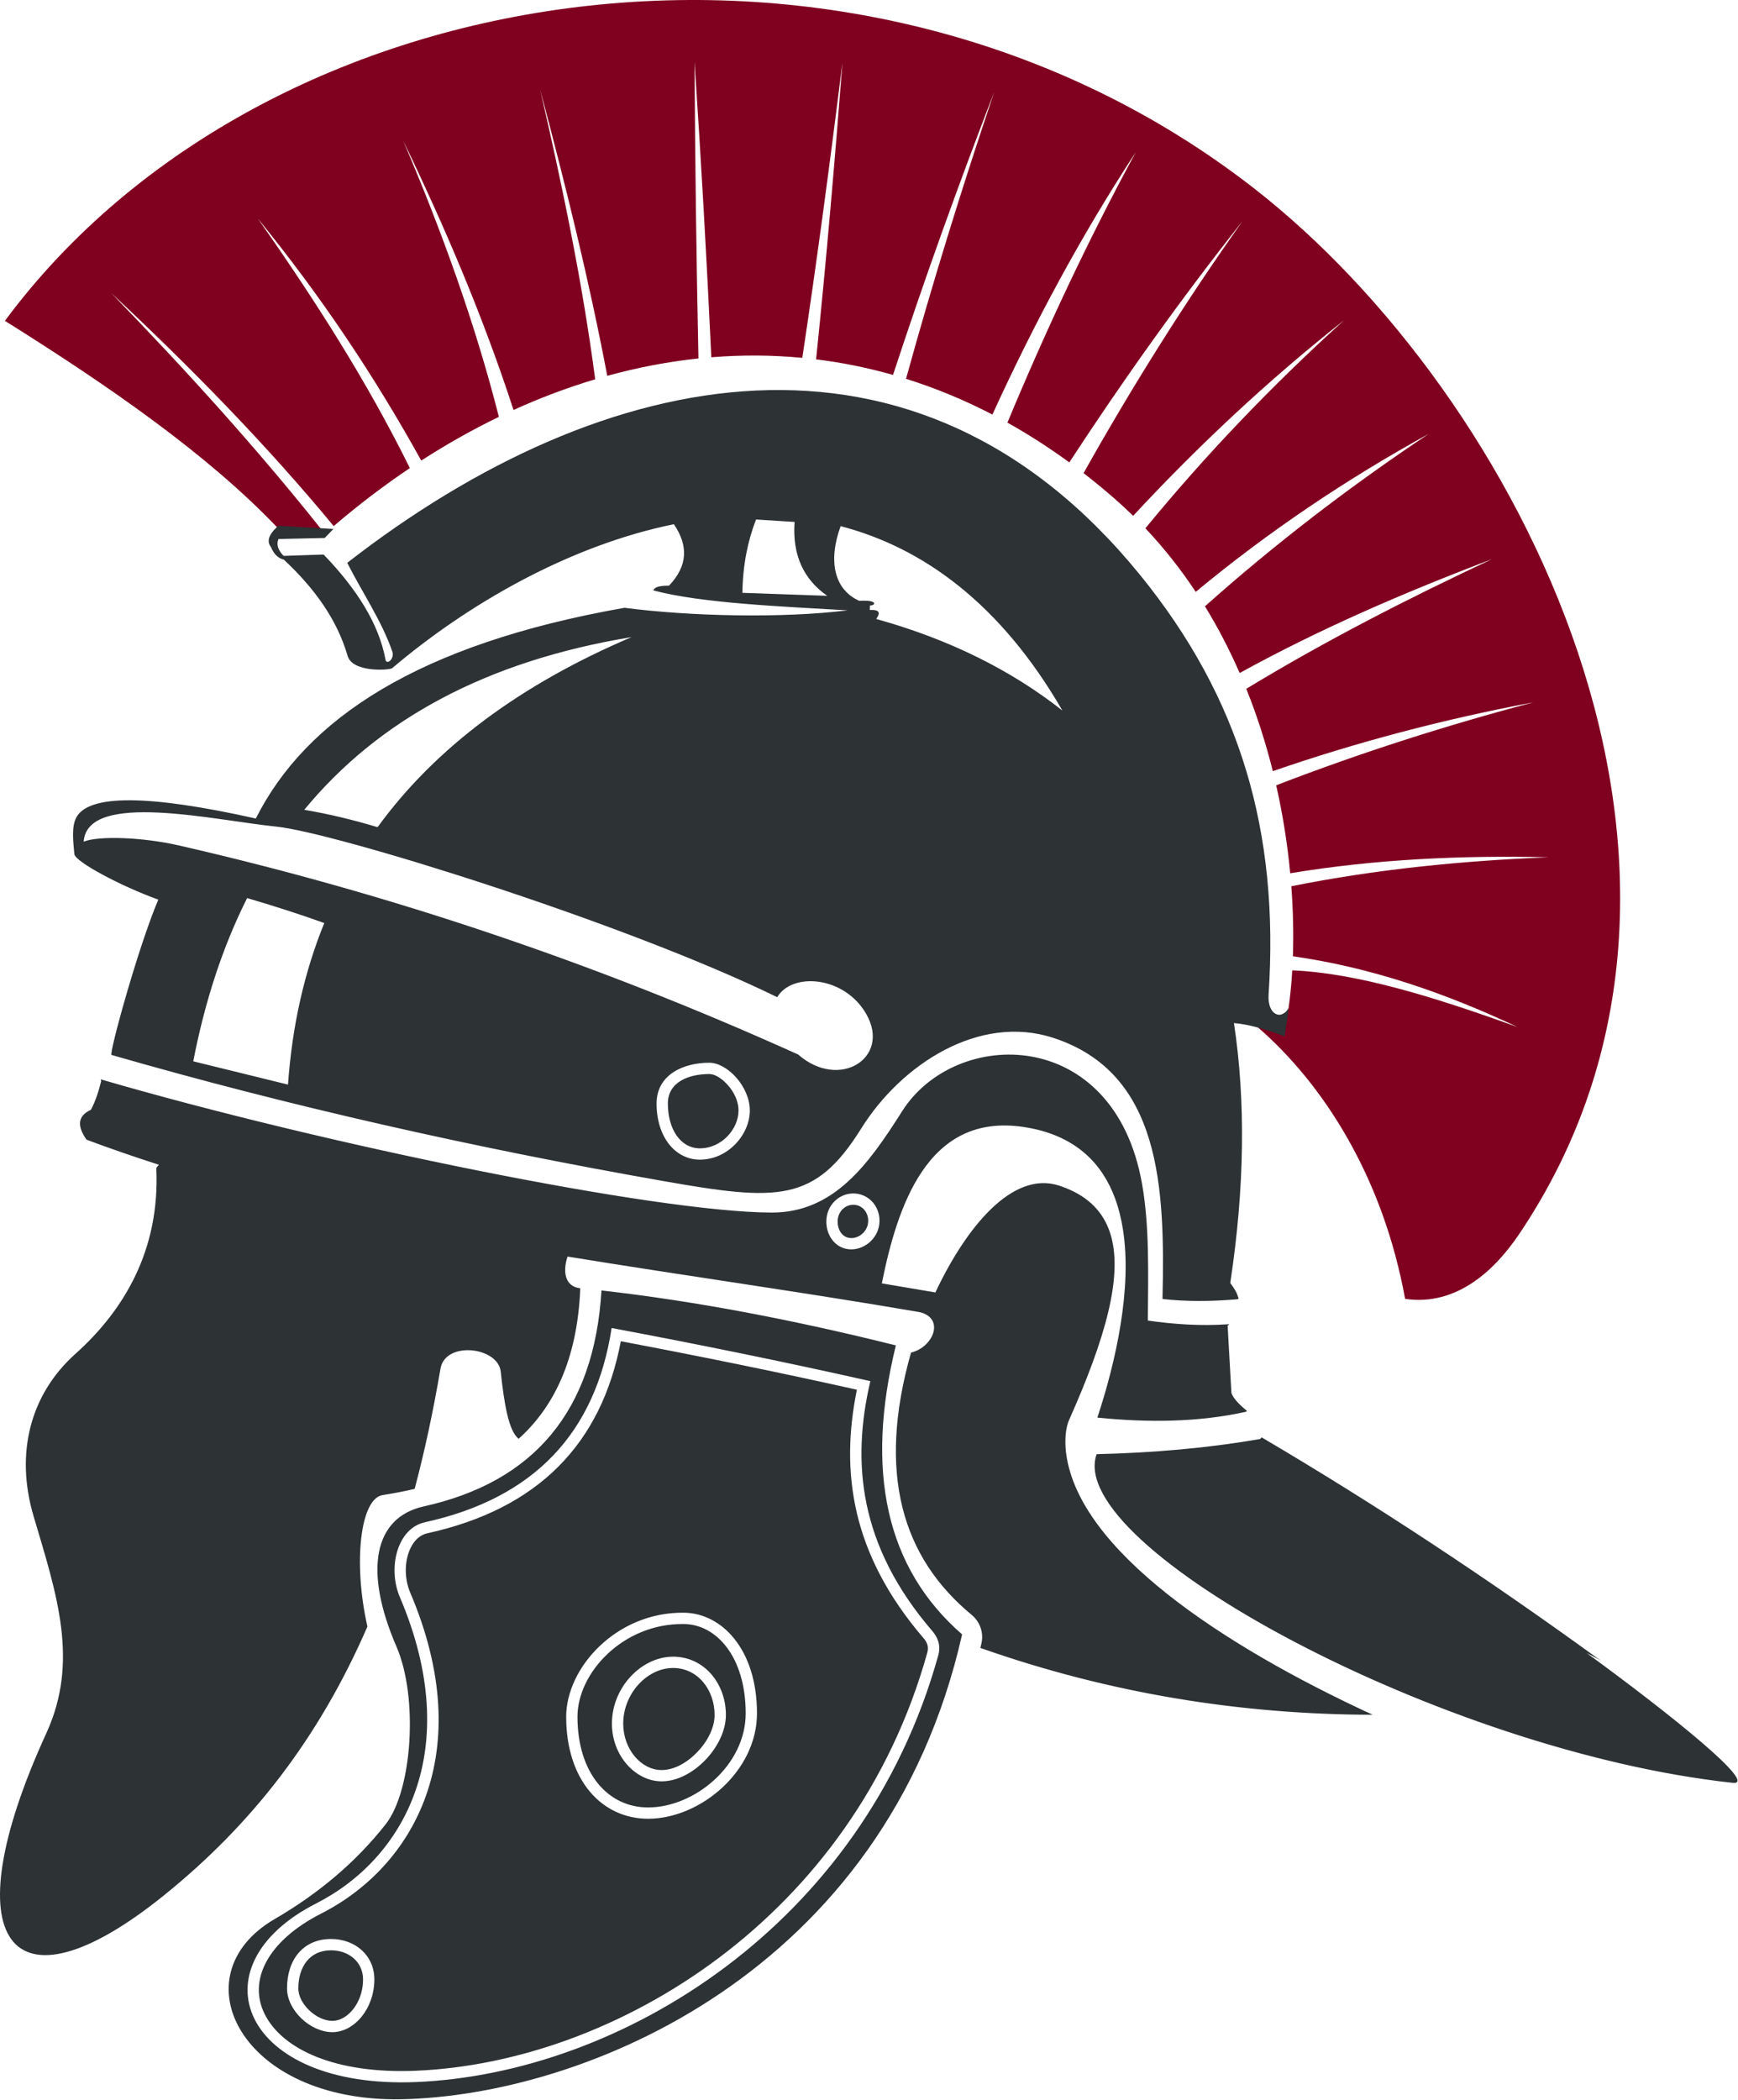<?xml version="1.0" encoding="UTF-8" standalone="no"?>
<!DOCTYPE svg PUBLIC "-//W3C//DTD SVG 1.1//EN" "http://www.w3.org/Graphics/SVG/1.1/DTD/svg11.dtd">
<svg width="100%" height="100%" viewBox="0 0 769 929" version="1.1" xmlns="http://www.w3.org/2000/svg" xmlns:xlink="http://www.w3.org/1999/xlink" xml:space="preserve" xmlns:serif="http://www.serif.com/" style="fill-rule:evenodd;clip-rule:evenodd;stroke-linejoin:round;stroke-miterlimit:2;">
    <path d="M571.773,429.238C600.372,430.436 634.364,440.916 671.465,454.341C639.449,439.218 606.524,427.902 572.058,423.026C572.377,413.483 572.191,403.055 571.358,392.039C608.922,384.509 646.922,380.754 685.178,379.219C646.654,378.313 608.475,380.077 570.87,386.298C569.694,373.851 567.69,360.744 564.665,347.386C602.579,332.754 640.493,320.71 678.407,310.699C638.508,318.209 600.098,328.352 563.178,341.13C560.162,329.035 556.292,316.787 551.427,304.687C587.031,283.109 623.392,264.56 660.091,247.367C621.446,262.024 583.863,278.238 548.506,297.718C544.123,287.68 539.029,277.785 533.14,268.205C564.407,240.347 597.489,215.029 632.153,191.927C595.816,211.934 561.342,235.047 529.063,261.819C522.553,251.995 515.16,242.557 506.791,233.7C533.439,201.205 562.768,170.544 594.702,141.666C561.287,168.055 530.304,197.029 501.373,228.183C498.657,225.523 495.847,222.923 492.938,220.388C488.47,216.495 483.968,212.796 479.434,209.287C501.179,170.572 524.553,133.349 549.77,97.815C522.29,132.5 496.902,168.15 473.132,204.548C464.11,197.956 454.971,192.102 445.744,186.956C462.863,145.807 481.649,105.812 502.556,67.285C478.135,104.583 457.349,143.438 439.105,183.383C426.492,176.839 413.726,171.593 400.878,167.57C412.61,125.009 425.736,82.702 439.943,40.591C424.024,81.801 409.007,123.511 395.126,165.852C383.82,162.637 372.457,160.356 361.086,158.96C365.615,115.19 369.347,71.42 372.766,27.651C367.319,71.295 361.549,114.874 354.988,158.295C341.544,157.016 328.099,156.959 314.731,158.04C312.7,114.46 310.216,70.881 307.3,27.301C307.548,71.057 308.126,114.814 309.033,158.57C295.465,159.997 281.989,162.587 268.686,166.253C260.672,123.999 250.201,81.744 238.957,39.489C248.816,82.185 257.717,124.919 263.35,167.784C251.128,171.429 239.063,175.978 227.219,181.362C213.741,140.001 196.919,100.577 178.364,62.156C195.779,102.904 210.385,143.653 220.737,184.402C209.036,190.06 197.564,196.532 186.386,203.749C165.732,166.409 141.904,130.774 114.062,96.645C138.968,132.126 162.293,168.452 181.345,207.068C169.759,214.843 158.504,223.421 147.651,232.724C117.682,196.476 84.34,162.437 49.178,129.592C82.317,163.727 113.811,198.495 142.361,234.396L122.737,233.396C91.887,201.074 48.833,171.145 2.171,141.923C117.885,-14.171 379.941,-52.888 554.847,83.305C671.702,174.296 780.789,384.756 672.137,545.956C661.64,561.53 644.765,577.915 621.71,574.572C611.789,520.135 585.178,479.264 556.645,454.533L569.956,447.235C570.768,441.793 571.391,435.758 571.773,429.238Z" style="fill:#800020;"/>
    <path d="M570.156,445.856C569.773,449.96 568.926,454.353 568.387,458.469C560.29,455.369 552.672,453.134 545.97,452.558C551.206,486.957 550.729,525.437 544.344,567.528C546.638,570.655 547.271,571.889 548.032,574.376C547.835,574.743 547.652,574.729 546.386,574.831C535.5,575.708 524.79,575.795 514.361,574.617C515.508,525.516 513.81,474.554 465.883,459.057C433.351,448.538 398.93,470.566 381.006,499.28C360.456,532.201 343.946,531.32 293.453,522.443C208.812,507.564 127.309,489.128 49.358,466.667C48.046,466.585 61.051,419.087 70.049,397.955C53.521,392.038 33.217,381.162 32.907,377.832C32.393,372.322 31.601,365.919 33.656,361.83C38.969,351.259 65.727,351.468 113.186,362.081C135.433,317.908 185.123,284.922 276.332,268.86C305.205,272.638 345.983,273.574 375.062,269.994C347.073,268.328 310.285,266.897 289.028,261.153C289.689,259.807 291.261,259.07 296.03,259.07C304.434,250.225 304.532,241.227 298.151,231.889C251.265,241.458 206.37,267.723 173.533,295.561C172.436,296.491 155.984,297.644 153.804,290.13C149.114,273.962 139.059,260.147 125.618,247.583C123.391,246.991 121.364,245.571 119.865,241.964C118.044,239.576 118.566,236.59 123.215,232.553L147.52,233.997C146.924,234.642 144.261,237.329 143.674,237.979L123.237,238.436C122.097,241.031 123.183,243.501 125.486,245.901L143.193,245.305C157.554,260.218 167.591,275.633 170.586,291.865C171.03,294.273 174.734,291.576 173.547,288.134C168.893,274.632 160.117,261.802 153.639,248.975C267.606,160.368 405.229,132.641 504.199,254.044C549.084,309.103 566.046,368.27 561.302,439.958C560.696,449.109 567.194,451.537 570.156,445.856ZM371.948,232.75C366.195,248.456 369.311,260.974 380.2,265.784C388.419,265.25 387.631,267.839 384.938,267.839L384.858,269.827C388.733,269.646 389.883,270.731 387.703,273.808C419.814,282.736 447.325,296.372 470.077,314.325C442.672,266.965 408.326,242.232 371.948,232.75ZM134.622,358.225C145.437,360.047 156.252,362.669 167.068,365.905C192.714,330.628 230.371,302.731 279.424,281.834C214.843,292.476 167.266,318.568 134.622,358.225ZM79.009,373.959C172.29,395.292 263.672,426.062 353.133,466.466C371.396,482.431 394.243,467.981 383.359,448.696C373.727,431.631 350.421,429.973 343.899,441.118C275.934,407.889 147.88,368.253 122.292,365.662C94.931,362.891 38.578,349.661 37.027,372.306C43.811,369.604 63.321,370.371 79.009,373.959ZM334.513,229.811C330.901,239.153 328.669,249.761 328.483,262.243L366.017,263.563C355.439,256.211 350.538,245.369 351.567,230.881L334.513,229.811ZM143.483,408.313C132.31,404.324 120.931,400.644 109.344,397.276C98.546,418.753 90.664,442.879 85.508,469.481L127.429,479.781C129.264,453.798 134.647,429.994 143.483,408.313ZM313.839,470.11C302.001,470.11 290.505,475.632 290.505,488.145C290.505,502.988 298.805,512.978 309.665,512.978C322.162,512.978 331.768,501.829 331.768,491.249C331.768,480.67 321.82,470.11 313.839,470.11ZM313.839,475.11C315.978,475.11 318.236,476.438 320.286,478.25C323.863,481.413 326.768,486.301 326.768,491.249C326.768,499.415 319.311,507.978 309.665,507.978C301.228,507.978 295.505,499.677 295.505,488.145C295.505,478.6 304.809,475.11 313.839,475.11ZM607.354,758.545C549.365,758.406 491.497,749.294 433.781,728.978C433.937,728.321 434.091,727.663 434.243,727.004C435.518,721.467 432.865,716.767 430.062,714.46C399.252,689.105 387.903,651.837 403.087,598.328C413.039,595.958 418.143,583.132 406.96,580.447C355.317,571.568 302.941,564.334 251.122,555.848C248.885,562.537 249.949,569.151 256.756,569.878C255.446,602.117 244.561,622.868 229.495,636.445C225.106,633.204 223.068,620.954 221.545,606.728C220.374,595.786 197.01,593.026 194.89,605.473C191.681,624.316 187.883,641.996 183.47,658.619C178.66,659.745 173.891,660.637 169.262,661.375C159.516,662.929 156.118,690.972 162.57,719.523C141.029,769.047 111.377,807.125 72.487,838.469C4.04,893.632 -21.713,858.824 20.483,766.736C35.102,734.832 25.199,705.547 14.891,670.804C6.521,642.594 13.567,616.612 33.368,598.888C54.63,579.855 70.905,553.115 69.153,516.64L70.284,515.232C59.512,511.78 48.843,508.097 38.291,504.152C33.988,498.079 34.36,493.582 40.218,490.933C42.177,487.274 43.608,482.936 44.767,478.249C44.686,477.979 44.609,477.712 44.537,477.448C144.738,506.639 290.419,536.221 341.363,536.388C368.948,536.478 384.266,515.07 399.168,491.545C422.682,454.424 492.762,453.568 505.264,523.426C508.63,542.237 508.022,562.559 507.877,584.157C519.502,585.825 531.322,586.636 543.518,585.792C544.21,585.744 543.626,586.191 543.177,586.343L544.85,616.134C545.466,618.101 547.498,620.635 551.54,623.973C551.718,624.121 552.128,624.336 550.589,624.669C540.951,626.753 530.263,628.093 518.15,628.426C508.291,628.697 497.488,628.3 485.54,627.094C493.74,602.285 500.962,570.001 496.867,543.874C496.125,539.141 495.012,534.609 493.465,530.361C487.808,514.819 476.356,503.068 456.099,499.077C455.183,498.896 454.248,498.731 453.295,498.583C431.706,495.22 417.449,503.987 407.675,518.657C398.936,531.773 393.782,549.607 390.176,567.71L413.87,571.722C427.49,542.836 447.971,517.696 468.642,524.475C469.64,524.802 470.604,525.151 471.535,525.52C481.87,529.616 488.114,536.265 491.078,545.098C497.408,563.962 488.778,592.789 473.094,627.987C470.321,634.212 471.767,643.454 471.799,643.454C477.696,685.52 539.676,727.337 607.354,758.545ZM378.632,527.987C372.173,527.383 366.326,532.217 365.688,539.039C365.049,545.861 369.175,552.019 375.633,552.623C382.091,553.227 388.452,548.051 389.091,541.229C389.729,534.407 385.09,528.592 378.632,527.987ZM378.166,532.966C381.919,533.317 384.483,536.798 384.112,540.763C383.73,544.85 379.968,548.007 376.099,547.645C372.345,547.293 370.295,543.47 370.666,539.505C371.039,535.516 374.39,532.612 378.166,532.966ZM485.213,643.267C497.74,642.962 509.983,642.292 521.909,641.211C534.134,640.103 546.025,638.565 557.547,636.55C557.952,636.244 558.157,635.786 558.334,635.889C609.367,665.938 658.688,698.633 706.655,733.419L708.55,734.605C706.387,733.455 704.216,732.329 702.041,731.232C740.512,759.295 778.258,789.9 766.644,788.647C637.922,774.762 470.777,683.936 485.213,643.267ZM266.131,570.845C307.376,575.515 350.902,583.788 396.383,595.148C382.764,650.66 391.928,693.606 425.695,722.985C391.74,873.392 257.501,927.158 177.454,928.62C106.504,929.915 78.631,873.86 121.512,848.921C140.877,837.657 157.407,823.816 170.64,806.978C182.444,791.959 185.152,750.869 175.446,728.459C160.674,694.351 165.593,671.224 187.509,666.368C236.156,655.591 262.919,624.27 266.131,570.845ZM270.625,587.453C263.531,633.573 236.578,662.717 188.007,673.38C175.729,676.075 171.415,693.575 176.927,706.516C205.769,774.225 178.78,822.215 139.924,841.985C85.077,869.89 107.221,924.194 184.14,921.009C274.2,917.28 381.845,852.042 415.133,732.318C416.479,727.475 414.617,723.947 412.54,721.531C380.196,683.913 376.614,647.239 385.092,610.959C346.936,602.368 308.781,594.618 270.625,587.453ZM274.694,593.308C309.511,599.893 344.328,606.975 379.145,614.75C371.788,650.865 376.583,687.381 408.749,724.791C409.944,726.181 411.09,728.192 410.315,730.979C377.684,848.341 272.216,912.358 183.933,916.013C148.16,917.494 124.811,906.429 117.096,890.928C109.791,876.251 118.041,858.729 142.191,846.441C182.93,825.714 211.766,775.546 181.527,704.556C178.792,698.136 178.922,690.358 181.705,684.682C183.258,681.513 185.678,679.01 189.079,678.264C238.142,667.492 266.1,638.674 274.694,593.308ZM302.359,713.394C272.679,713.163 250.512,737.705 250.512,759.42C250.512,787.713 266.465,804.538 286.751,804.538C309.737,804.538 334.937,783.66 334.937,757.933C334.937,729.291 319.06,713.394 302.359,713.394ZM302.32,718.394L302.359,718.394C316.949,718.394 329.937,732.911 329.937,757.933C329.937,780.946 307.313,799.538 286.751,799.538C268.927,799.538 255.512,784.279 255.512,759.42C255.512,739.924 275.674,718.186 302.32,718.394ZM297.808,732.847C283.88,732.847 270.749,746.319 270.749,762.475C270.749,776.675 281.209,787.993 292.756,787.993C306.576,787.993 321.185,772.443 321.185,758.622C321.185,744.802 311.629,732.847 297.808,732.847ZM297.808,737.847C308.824,737.847 316.185,747.606 316.185,758.622C316.185,764.353 313.005,770.374 308.543,775.031C304.139,779.628 298.412,782.993 292.756,782.993C283.624,782.993 275.749,773.705 275.749,762.475C275.749,749.163 286.332,737.847 297.808,737.847ZM146.476,857.731C133.981,857.731 126.995,867.072 126.995,879.567C126.995,889.29 137.341,898.94 147.064,898.94C156.788,898.94 165.635,888.494 165.635,875.606C165.635,864.954 157.128,857.731 146.476,857.731ZM146.476,862.731C154.256,862.731 160.635,867.826 160.635,875.606C160.635,881.81 158.159,887.341 154.43,890.747C152.293,892.698 149.746,893.94 147.064,893.94C143.411,893.94 139.693,892.009 136.835,889.282C134.044,886.619 131.995,883.136 131.995,879.567C131.995,870.085 136.994,862.731 146.476,862.731Z" style="fill:#2d3234;"/>
</svg>

